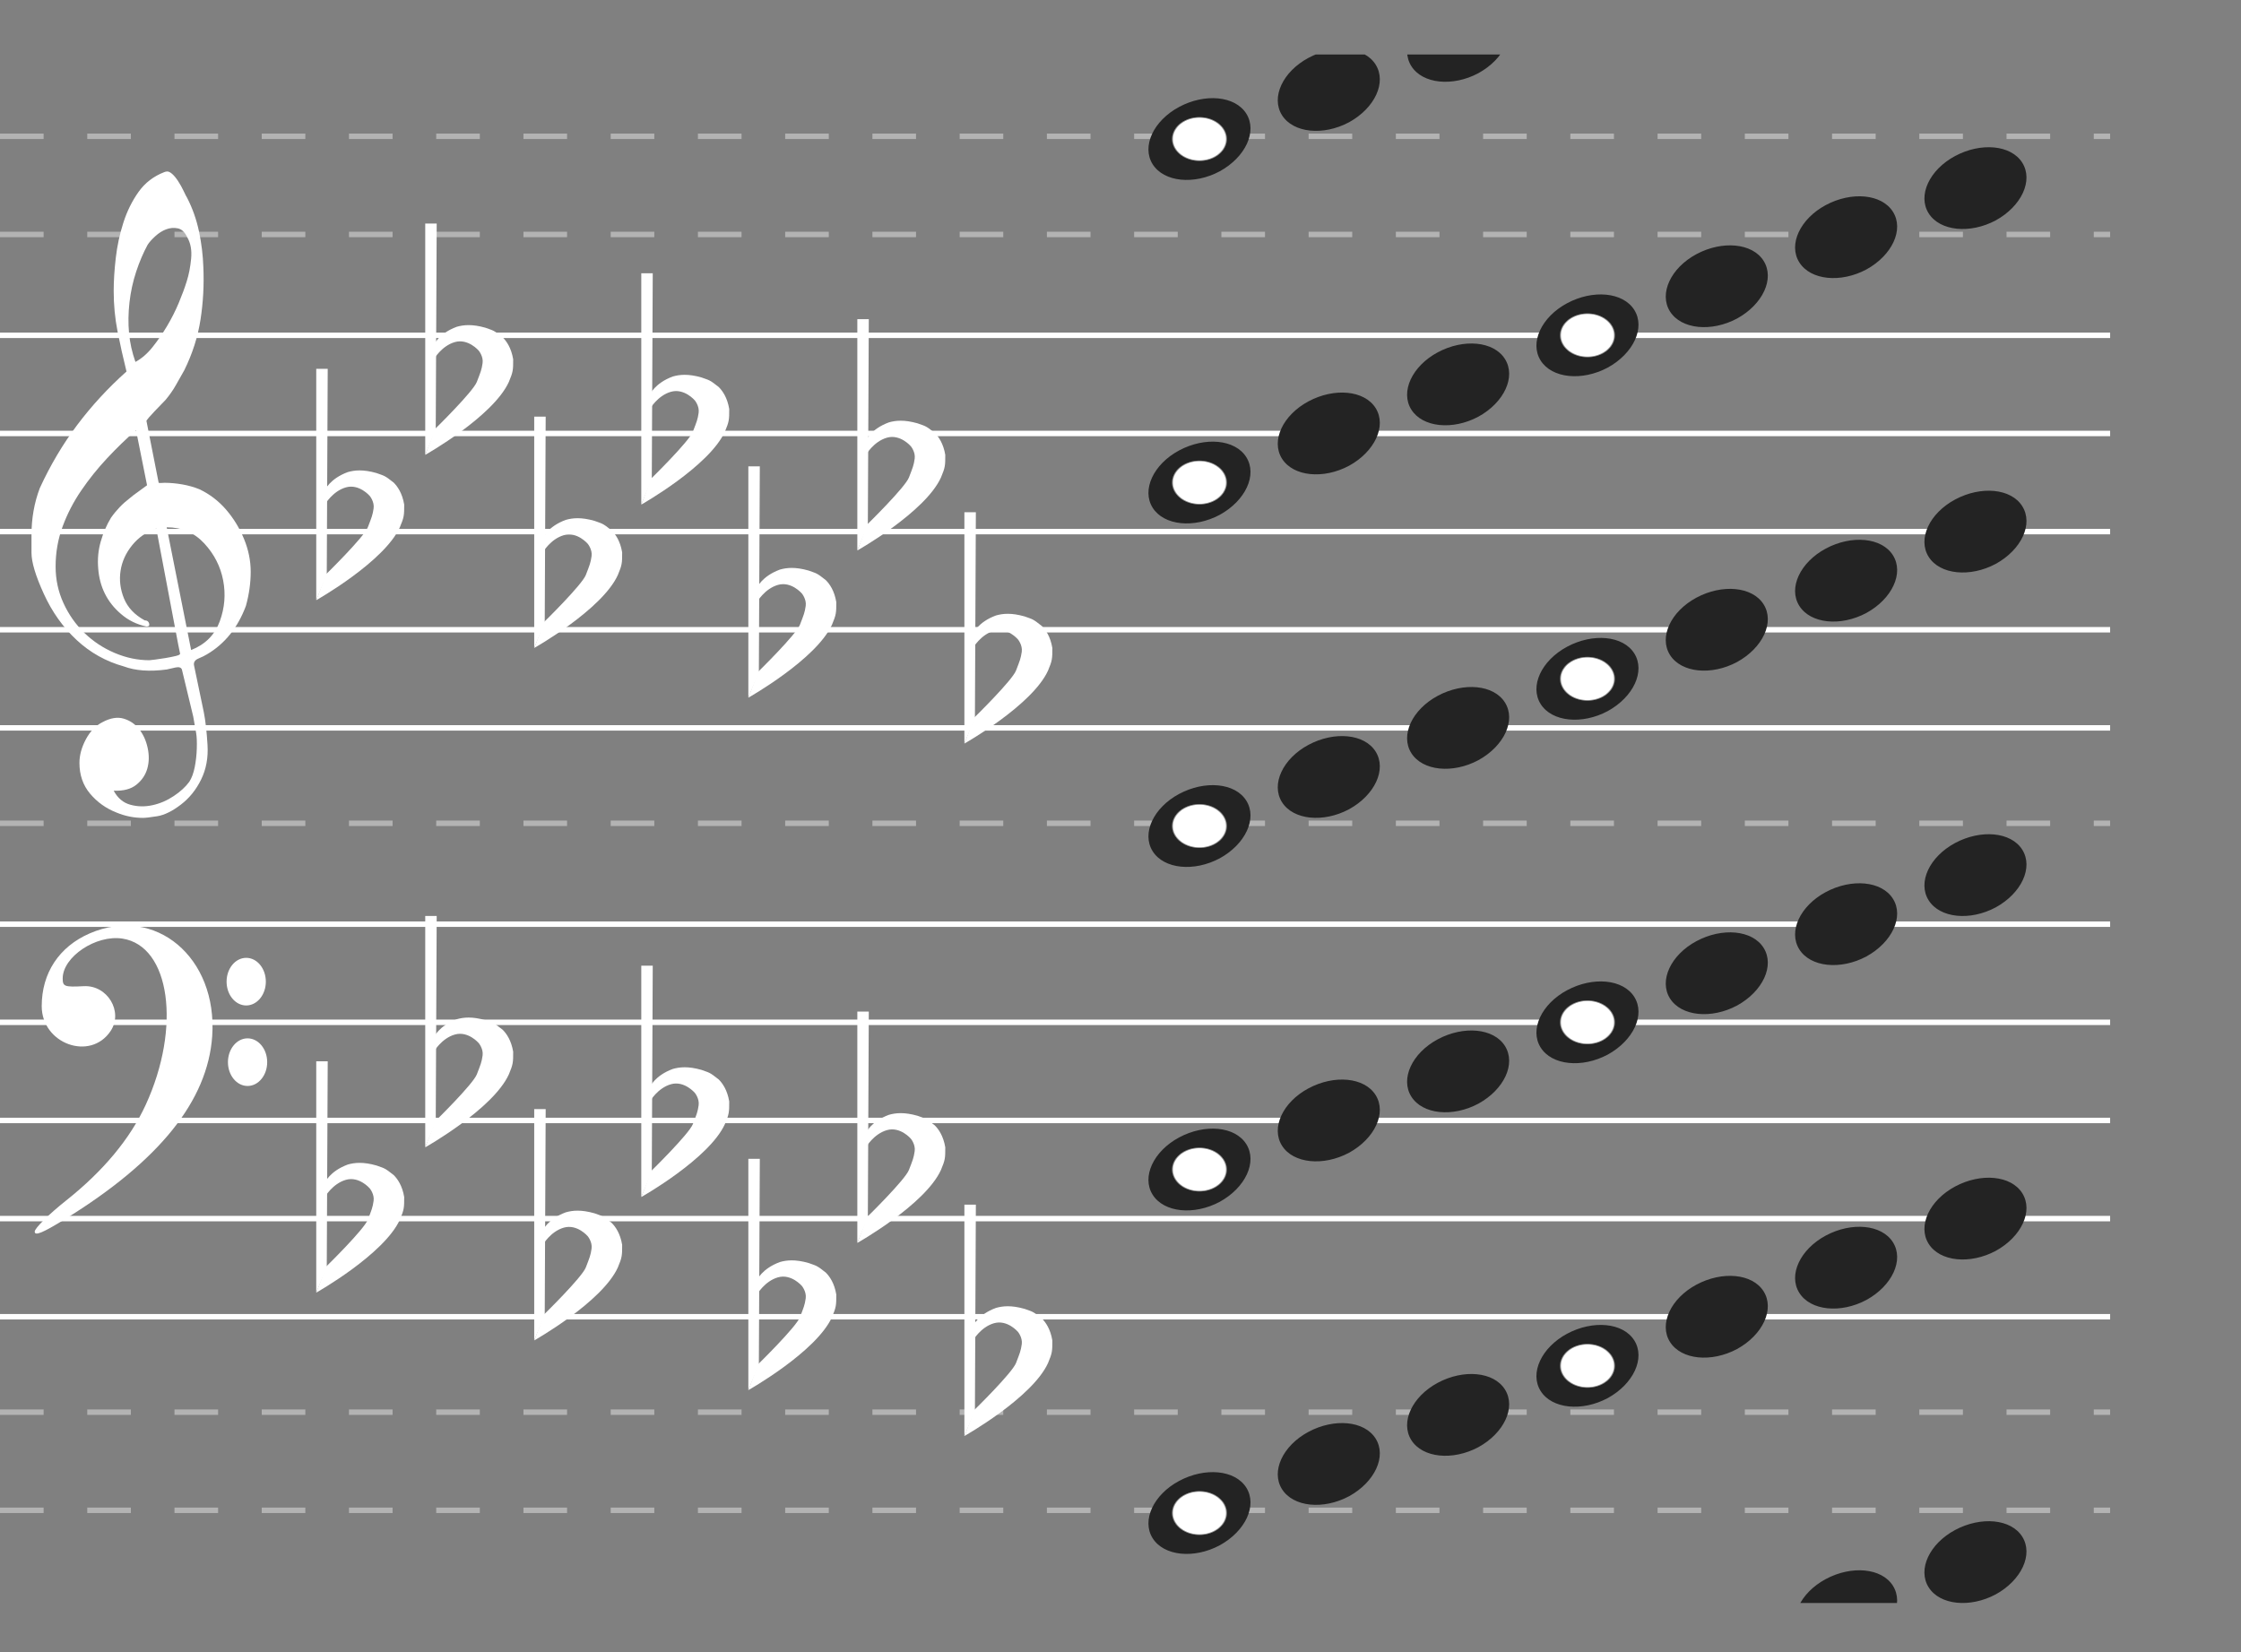 <svg width="411" height="303" viewBox="0 0 411 303" fill="none" xmlns="http://www.w3.org/2000/svg">
<rect x="0" y="0" width="411" height="303" fill="#808080" stroke="none"/>
<line y1="25" x2="387" y2="25" stroke="white" stroke-opacity="0.4" stroke-dasharray="8 8"/>
<line y1="43" x2="387" y2="43" stroke="white" stroke-opacity="0.4" stroke-dasharray="8 8"/>
<path d="M0 61.5H387" stroke="white"/>
<path d="M0 79.5H387" stroke="white"/>
<path d="M0 97.5H387" stroke="white"/>
<path d="M0 115.5H387" stroke="white"/>
<path d="M0 133.5H387" stroke="white"/>
<line x1="4.2447e-08" y1="151" x2="387" y2="151" stroke="white" stroke-opacity="0.4" stroke-dasharray="8 8"/>
<path d="M0 169.5H387" stroke="white"/>
<path d="M0 187.5H387" stroke="white"/>
<path d="M0 205.5H387" stroke="white"/>
<path d="M0 223.5H387" stroke="white"/>
<path d="M0 241.5H387" stroke="white"/>
<line x1="4.2447e-08" y1="259" x2="387" y2="259" stroke="white" stroke-opacity="0.4" stroke-dasharray="8 8"/>
<line x1="4.2447e-08" y1="277" x2="387" y2="277" stroke="white" stroke-opacity="0.4" stroke-dasharray="8 8"/>
<path d="M28.663 96.938C26.878 97.542 25.403 98.563 24.238 99.999C23.073 101.435 22.363 103.004 22.108 104.705C21.853 106.406 22.062 108.088 22.736 109.751C23.41 111.414 24.675 112.756 26.532 113.777C26.969 113.777 27.242 113.966 27.352 114.344C27.461 114.722 27.297 114.91 26.86 114.91C25.076 114.533 23.51 113.758 22.162 112.586C19.649 110.431 18.266 107.654 18.011 104.252C17.865 102.551 18.02 100.907 18.475 99.319C18.93 97.731 19.558 96.276 20.36 94.953C21.343 93.555 22.508 92.345 23.856 91.325C23.928 91.249 24.138 91.079 24.484 90.814C24.83 90.55 25.167 90.304 25.494 90.077C25.822 89.851 26.314 89.492 26.969 89L24.948 78.908C23.164 80.457 21.398 82.168 19.65 84.039C17.901 85.91 16.317 87.885 14.897 89.964C13.477 92.043 12.339 94.245 11.483 96.569C10.627 98.894 10.199 101.341 10.199 103.912C10.199 106.293 10.682 108.532 11.647 110.63C12.612 112.728 13.896 114.552 15.498 116.101C17.1 117.651 18.948 118.87 21.043 119.759C23.137 120.647 25.258 121.091 27.406 121.091C27.48 121.091 27.816 121.053 28.417 120.977C29.018 120.902 29.655 120.808 30.329 120.694C31.003 120.581 31.622 120.458 32.186 120.325C32.75 120.193 33.033 120.051 33.033 119.9L32.705 118.313C31.285 110.866 29.937 103.741 28.663 96.938ZM30.575 96.711L35.054 119.22C37.64 118.199 39.387 116.451 40.298 113.975C41.209 111.5 41.417 108.986 40.926 106.435C40.434 103.883 39.278 101.624 37.457 99.659C35.637 97.693 33.342 96.711 30.575 96.711ZM24.839 66.378C25.968 65.772 27.015 64.866 27.98 63.656C28.945 62.447 29.837 61.152 30.657 59.772C31.476 58.393 32.186 56.985 32.787 55.548C33.388 54.112 33.87 52.808 34.234 51.636C34.635 50.389 34.908 48.99 35.054 47.441C35.2 45.891 34.963 44.587 34.344 43.528C33.907 42.584 33.334 42.036 32.623 41.884C31.913 41.733 31.203 41.79 30.493 42.054C29.783 42.319 29.109 42.744 28.471 43.33C27.834 43.916 27.37 44.435 27.079 44.889C26.277 46.363 25.576 48.007 24.976 49.822C24.375 51.636 23.965 53.517 23.747 55.464C23.528 57.41 23.501 59.281 23.665 61.077C23.828 62.872 24.22 64.639 24.839 66.378ZM23.2 68.135C22.581 65.641 22.035 63.193 21.561 60.793C21.088 58.393 20.851 55.926 20.851 53.394C20.851 51.542 20.979 49.51 21.234 47.299C21.489 45.088 21.953 42.933 22.627 40.835C23.3 38.737 24.229 36.857 25.413 35.194C26.596 33.531 28.171 32.321 30.138 31.565C30.32 31.49 30.502 31.452 30.684 31.452C30.939 31.452 31.239 31.603 31.585 31.906C31.931 32.208 32.295 32.652 32.678 33.238C33.06 33.824 33.397 34.428 33.688 35.052C33.979 35.676 34.198 36.101 34.344 36.328C35.327 38.256 36.046 40.306 36.502 42.479C36.957 44.653 37.221 46.817 37.294 48.971C37.439 52.222 37.266 55.435 36.775 58.61C36.283 61.785 35.291 64.885 33.797 67.908C33.288 68.816 32.769 69.732 32.241 70.658C31.713 71.585 31.085 72.482 30.356 73.351C30.211 73.503 29.947 73.777 29.564 74.173C29.181 74.57 28.79 74.977 28.389 75.392C27.989 75.808 27.634 76.196 27.324 76.554C27.015 76.914 26.86 77.131 26.86 77.207L29.099 88.546C29.114 88.621 30.22 88.546 30.22 88.546C32.357 88.574 34.619 88.933 36.584 89.737C38.477 90.644 40.107 91.891 41.473 93.479C42.838 95.067 43.93 96.853 44.75 98.837C45.569 100.821 45.979 102.834 45.979 104.875C45.979 106.916 45.687 108.995 45.105 111.112C43.612 115.119 41.227 118.086 37.949 120.013C37.585 120.24 37.066 120.496 36.392 120.779C35.719 121.062 35.455 121.507 35.6 122.111C36.474 126.23 37.066 129.063 37.376 130.616C37.685 132.168 37.913 134.172 38.058 136.626C38.204 138.973 37.812 141.084 36.884 142.972C35.955 144.869 34.708 146.407 33.142 147.595C31.576 148.79 30.147 149.484 28.854 149.698C27.561 149.906 26.678 150.006 26.205 150.006C24.566 150.006 22.963 149.684 21.398 149.04C19.467 148.289 17.847 147.137 16.536 145.584C15.225 144.031 14.569 142.142 14.569 139.917C14.569 138.515 14.961 137.077 15.744 135.603C16.527 134.129 17.556 133.07 18.83 132.433C20.25 131.675 21.534 131.467 22.681 131.803C23.828 132.147 24.775 132.791 25.522 133.735C26.268 134.68 26.787 135.825 27.079 137.163C27.37 138.508 27.352 139.76 27.024 140.933C26.696 142.107 26.032 143.101 25.03 143.91C24.029 144.725 22.636 145.09 20.851 145.019C21.58 146.378 22.599 147.237 23.91 147.595C25.221 147.96 26.569 147.981 27.952 147.68C29.337 147.38 30.638 146.822 31.858 146.006C33.078 145.198 34.035 144.318 34.726 143.373C35.163 142.693 35.491 141.806 35.71 140.711C35.928 139.61 36.056 138.472 36.092 137.277C36.128 136.089 36.092 135.159 35.983 134.501C35.873 133.835 35.691 132.805 35.436 131.41C34.344 126.838 33.652 123.962 33.36 122.788C33.215 122.414 32.823 122.291 32.186 122.423C31.549 122.556 31.012 122.679 30.575 122.788C27.443 123.21 24.821 123.017 22.709 122.225C19.431 121.318 16.545 119.701 14.05 117.377C11.556 115.053 9.553 112.237 8.042 108.929C6.53 105.622 5.775 103.108 5.775 101.388C5.775 99.669 5.775 98.582 5.775 98.128C5.775 95.067 6.285 92.194 7.304 89.51C9.234 85.314 11.52 81.459 14.16 77.944C16.8 74.429 19.813 71.159 23.2 68.135Z" fill="white"/>
<path d="M49.003 194.808C49.003 197.22 47.391 199.175 45.404 199.175C43.416 199.175 41.805 197.22 41.805 194.808C41.805 192.396 43.416 190.441 45.404 190.441C47.391 190.441 49.003 192.396 49.003 194.808ZM48.754 180.042C48.754 182.454 47.143 184.409 45.155 184.409C43.168 184.409 41.556 182.454 41.556 180.042C41.556 177.63 43.168 175.675 45.155 175.675C47.143 175.675 48.754 177.63 48.754 180.042ZM6.368 225.885C6.368 225.261 8.96 222.695 12.128 220.182C18.939 214.778 23.857 208.867 26.718 202.646C33.279 188.379 31.2 173.504 22.457 172.146C17.621 171.394 11.498 175.482 11.498 179.461C11.498 180.938 11.824 181.057 15.369 180.873C19.707 180.649 22.642 185.54 20.295 189.082C16.585 194.678 7.651 191.463 7.651 184.532C7.651 178.458 10.842 173.623 16.459 171.189C28.479 165.98 39.92 175.583 38.918 190.04C38.097 201.89 29.19 212.956 11.899 223.611C7.797 226.139 6.368 226.726 6.368 225.885Z" fill="white"/>
<path d="M58 194.649H60.104L59.929 232.519L58 237.045V194.649Z" fill="white"/>
<path d="M67.468 223.689C68.169 221.872 68.344 221.474 68.519 220.247C68.695 219.019 67.818 217.967 67.818 217.967C67.818 217.967 65.89 215.688 63.435 216.389C60.98 217.091 59.578 219.545 59.578 219.545V216.915C59.578 216.915 60.455 214.812 63.786 213.584C65.013 213.234 66.591 213.058 69.045 213.76C70.448 214.286 70.448 214.11 72.201 215.513C72.903 216.214 73.779 217.441 74.13 219.545C74.13 221.474 74.13 221.825 73.341 223.689C70.448 230.065 58 237.078 58 237.078L59.841 232.28C59.841 232.28 66.766 225.506 67.468 223.689Z" fill="white"/>
<path d="M77.987 168H80.091L79.915 205.87L77.987 210.396V168Z" fill="white"/>
<path d="M87.454 197.04C88.156 195.222 88.331 194.825 88.506 193.597C88.682 192.37 87.805 191.318 87.805 191.318C87.805 191.318 85.876 189.039 83.422 189.74C80.967 190.441 79.565 192.896 79.565 192.896V190.266C79.565 190.266 80.441 188.162 83.772 186.935C85 186.584 86.578 186.409 89.032 187.11C90.435 187.636 90.435 187.461 92.188 188.864C92.889 189.565 93.766 190.792 94.117 192.896C94.117 194.825 94.117 195.175 93.328 197.04C90.435 203.416 77.987 210.428 77.987 210.428L79.828 205.631C79.828 205.631 86.753 198.857 87.454 197.04Z" fill="white"/>
<path d="M97.974 203.416H100.078L99.903 241.286L97.974 245.812V203.416Z" fill="white"/>
<path d="M107.442 232.455C108.143 230.638 108.318 230.24 108.494 229.013C108.669 227.786 107.792 226.734 107.792 226.734C107.792 226.734 105.864 224.455 103.409 225.156C100.955 225.857 99.552 228.312 99.552 228.312V225.682C99.552 225.682 100.429 223.578 103.76 222.351C104.987 222 106.565 221.825 109.02 222.526C110.422 223.052 110.422 222.877 112.175 224.279C112.877 224.981 113.753 226.208 114.104 228.312C114.104 230.24 114.104 230.591 113.316 232.455C110.422 238.831 97.974 245.844 97.974 245.844L99.816 241.046C99.816 241.046 106.74 234.273 107.442 232.455Z" fill="white"/>
<path d="M117.611 177.117H119.714L119.539 214.987L117.611 219.513V177.117Z" fill="white"/>
<path d="M127.078 206.157C127.779 204.34 127.955 203.942 128.13 202.714C128.305 201.487 127.429 200.435 127.429 200.435C127.429 200.435 125.5 198.156 123.046 198.857C120.591 199.559 119.189 202.013 119.189 202.013V199.383C119.189 199.383 120.065 197.279 123.396 196.052C124.624 195.702 126.202 195.526 128.656 196.227C130.059 196.753 130.059 196.578 131.812 197.981C132.513 198.682 133.39 199.909 133.74 202.013C133.74 203.942 133.74 204.292 132.952 206.157C130.059 212.533 117.611 219.546 117.611 219.546L119.452 214.748C119.452 214.748 126.377 207.974 127.078 206.157Z" fill="white"/>
<path d="M137.247 212.532H139.35L139.175 250.402L137.247 254.928V212.532Z" fill="white"/>
<path d="M146.714 241.572C147.415 239.755 147.591 239.357 147.766 238.13C147.941 236.903 147.065 235.851 147.065 235.851C147.065 235.851 145.136 233.571 142.682 234.273C140.227 234.974 138.824 237.428 138.824 237.428V234.799C138.824 234.799 139.701 232.695 143.032 231.467C144.259 231.117 145.837 230.941 148.292 231.643C149.695 232.169 149.695 231.993 151.448 233.396C152.149 234.097 153.026 235.325 153.376 237.428C153.376 239.357 153.376 239.708 152.588 241.572C149.695 247.948 137.246 254.961 137.246 254.961L139.088 250.163C139.088 250.163 146.013 243.39 146.714 241.572Z" fill="white"/>
<path d="M157.234 185.532H159.338L159.162 223.403L157.234 227.929V185.532Z" fill="white"/>
<path d="M166.701 214.572C167.403 212.755 167.578 212.357 167.753 211.13C167.929 209.903 167.052 208.851 167.052 208.851C167.052 208.851 165.123 206.571 162.669 207.273C160.214 207.974 158.812 210.428 158.812 210.428V207.799C158.812 207.799 159.688 205.695 163.02 204.467C164.247 204.117 165.825 203.941 168.279 204.643C169.682 205.169 169.682 204.993 171.435 206.396C172.136 207.097 173.013 208.325 173.364 210.428C173.364 212.357 173.364 212.708 172.575 214.572C169.682 220.948 157.234 227.961 157.234 227.961L159.075 223.163C159.075 223.163 166 216.39 166.701 214.572Z" fill="white"/>
<path d="M176.87 220.948H178.974L178.799 258.818L176.87 263.344V220.948Z" fill="white"/>
<path d="M186.338 249.988C187.039 248.171 187.214 247.773 187.39 246.545C187.565 245.318 186.688 244.266 186.688 244.266C186.688 244.266 184.76 241.987 182.305 242.688C179.851 243.39 178.448 245.844 178.448 245.844V243.214C178.448 243.214 179.325 241.11 182.656 239.883C183.883 239.532 185.461 239.357 187.916 240.058C189.318 240.584 189.318 240.409 191.072 241.812C191.773 242.513 192.649 243.74 193 245.844C193 247.773 193 248.123 192.212 249.988C189.318 256.364 176.87 263.377 176.87 263.377L178.712 258.579C178.712 258.579 185.636 251.805 186.338 249.988Z" fill="white"/>
<path d="M58 67.649H60.104L59.929 105.519L58 110.045V67.649Z" fill="white"/>
<path d="M67.468 96.689C68.169 94.872 68.344 94.474 68.519 93.247C68.695 92.019 67.818 90.967 67.818 90.967C67.818 90.967 65.89 88.688 63.435 89.389C60.98 90.091 59.578 92.545 59.578 92.545V89.915C59.578 89.915 60.455 87.812 63.786 86.584C65.013 86.234 66.591 86.058 69.045 86.76C70.448 87.286 70.448 87.11 72.201 88.513C72.903 89.214 73.779 90.441 74.13 92.545C74.13 94.474 74.13 94.825 73.341 96.689C70.448 103.065 58 110.078 58 110.078L59.841 105.28C59.841 105.28 66.766 98.506 67.468 96.689Z" fill="white"/>
<path d="M77.987 41H80.091L79.915 78.87L77.987 83.396V41Z" fill="white"/>
<path d="M87.454 70.04C88.156 68.222 88.331 67.825 88.506 66.597C88.682 65.37 87.805 64.318 87.805 64.318C87.805 64.318 85.876 62.039 83.422 62.74C80.967 63.441 79.565 65.896 79.565 65.896V63.266C79.565 63.266 80.441 61.162 83.772 59.935C85 59.584 86.578 59.409 89.032 60.11C90.435 60.636 90.435 60.461 92.188 61.864C92.889 62.565 93.766 63.792 94.117 65.896C94.117 67.825 94.117 68.175 93.328 70.04C90.435 76.416 77.987 83.428 77.987 83.428L79.828 78.631C79.828 78.631 86.753 71.857 87.454 70.04Z" fill="white"/>
<path d="M97.974 76.416H100.078L99.903 114.286L97.974 118.812V76.416Z" fill="white"/>
<path d="M107.442 105.455C108.143 103.638 108.318 103.24 108.494 102.013C108.669 100.786 107.792 99.734 107.792 99.734C107.792 99.734 105.864 97.454 103.409 98.156C100.955 98.857 99.552 101.312 99.552 101.312V98.682C99.552 98.682 100.429 96.578 103.76 95.351C104.987 95 106.565 94.825 109.02 95.526C110.422 96.052 110.422 95.877 112.175 97.279C112.877 97.981 113.753 99.208 114.104 101.312C114.104 103.24 114.104 103.591 113.316 105.455C110.422 111.831 97.974 118.844 97.974 118.844L99.816 114.046C99.816 114.046 106.74 107.273 107.442 105.455Z" fill="white"/>
<path d="M117.611 50.117H119.714L119.539 87.987L117.611 92.513V50.117Z" fill="white"/>
<path d="M127.078 79.157C127.779 77.34 127.955 76.942 128.13 75.715C128.305 74.487 127.429 73.435 127.429 73.435C127.429 73.435 125.5 71.156 123.046 71.857C120.591 72.559 119.189 75.013 119.189 75.013V72.383C119.189 72.383 120.065 70.279 123.396 69.052C124.624 68.702 126.202 68.526 128.656 69.228C130.059 69.754 130.059 69.578 131.812 70.981C132.513 71.682 133.39 72.909 133.74 75.013C133.74 76.942 133.74 77.293 132.952 79.157C130.059 85.533 117.611 92.546 117.611 92.546L119.452 87.748C119.452 87.748 126.377 80.974 127.078 79.157Z" fill="white"/>
<path d="M137.247 85.532H139.35L139.175 123.402L137.247 127.928V85.532Z" fill="white"/>
<path d="M146.714 114.572C147.415 112.755 147.591 112.357 147.766 111.13C147.941 109.903 147.065 108.851 147.065 108.851C147.065 108.851 145.136 106.571 142.682 107.273C140.227 107.974 138.824 110.428 138.824 110.428V107.799C138.824 107.799 139.701 105.695 143.032 104.467C144.259 104.117 145.837 103.941 148.292 104.643C149.695 105.169 149.695 104.993 151.448 106.396C152.149 107.097 153.026 108.325 153.376 110.428C153.376 112.357 153.376 112.708 152.588 114.572C149.695 120.948 137.246 127.961 137.246 127.961L139.088 123.163C139.088 123.163 146.013 116.39 146.714 114.572Z" fill="white"/>
<path d="M157.234 58.532H159.338L159.162 96.403L157.234 100.929V58.532Z" fill="white"/>
<path d="M166.701 87.572C167.403 85.755 167.578 85.357 167.753 84.13C167.929 82.903 167.052 81.851 167.052 81.851C167.052 81.851 165.123 79.571 162.669 80.273C160.214 80.974 158.812 83.428 158.812 83.428V80.799C158.812 80.799 159.688 78.695 163.02 77.468C164.247 77.117 165.825 76.942 168.279 77.643C169.682 78.169 169.682 77.993 171.435 79.396C172.136 80.097 173.013 81.325 173.364 83.428C173.364 85.357 173.364 85.708 172.575 87.572C169.682 93.948 157.234 100.961 157.234 100.961L159.075 96.163C159.075 96.163 166 89.389 166.701 87.572Z" fill="white"/>
<path d="M176.87 93.948H178.974L178.799 131.818L176.87 136.344V93.948Z" fill="white"/>
<path d="M186.338 122.988C187.039 121.171 187.214 120.773 187.39 119.545C187.565 118.318 186.688 117.266 186.688 117.266C186.688 117.266 184.76 114.987 182.305 115.688C179.851 116.39 178.448 118.844 178.448 118.844V116.214C178.448 116.214 179.325 114.11 182.656 112.883C183.883 112.532 185.461 112.357 187.916 113.058C189.318 113.584 189.318 113.409 191.072 114.812C191.773 115.513 192.649 116.74 193 118.844C193 120.773 193 121.123 192.212 122.988C189.318 129.364 176.87 136.377 176.87 136.377L178.712 131.579C178.712 131.579 185.636 124.805 186.338 122.988Z" fill="white"/>
<g clip-path="url(#clip0_25_4811)">
<path d="M211.396 30.121C209.333 26.844 211.544 22.134 216.26 19.608C220.977 17.083 226.504 17.561 228.568 20.837C230.631 24.114 228.42 28.824 223.704 31.418C218.987 33.944 213.46 33.398 211.396 30.121Z" fill="url(#paint0_radial_25_4811)"/>
<path d="M235.116 21.121C233.052 17.844 235.263 13.134 239.98 10.608C244.696 8.083 250.223 8.561 252.287 11.837C254.35 15.114 252.14 19.824 247.423 22.418C242.706 24.944 237.179 24.398 235.116 21.121Z" fill="#232323"/>
<path d="M258.835 12.121C256.772 8.844 258.983 4.134 263.699 1.608C268.416 -0.917 273.943 -0.439 276.006 2.837C278.07 6.114 275.859 10.824 271.142 13.418C266.426 15.944 260.899 15.398 258.835 12.121Z" fill="#232323"/>
<path d="M211.396 93.121C209.333 89.844 211.544 85.134 216.26 82.609C220.977 80.083 226.504 80.561 228.568 83.837C230.631 87.114 228.42 91.824 223.704 94.418C218.987 96.944 213.46 96.397 211.396 93.121Z" fill="url(#paint1_radial_25_4811)"/>
<path d="M235.116 84.121C233.052 80.844 235.263 76.134 239.98 73.609C244.696 71.083 250.223 71.561 252.287 74.837C254.35 78.114 252.14 82.824 247.423 85.418C242.706 87.944 237.179 87.397 235.116 84.121Z" fill="#232323"/>
<path d="M258.835 75.121C256.772 71.844 258.983 67.134 263.699 64.609C268.416 62.083 273.943 62.561 276.006 65.837C278.07 69.114 275.859 73.824 271.142 76.418C266.426 78.944 260.899 78.397 258.835 75.121Z" fill="#232323"/>
<path d="M282.555 66.121C280.491 62.844 282.702 58.134 287.419 55.608C292.135 53.083 297.662 53.561 299.726 56.837C301.789 60.114 299.579 64.824 294.862 67.418C290.145 69.944 284.618 69.397 282.555 66.121Z" fill="url(#paint2_radial_25_4811)"/>
<path d="M306.274 57.121C304.211 53.844 306.421 49.134 311.138 46.608C315.855 44.083 321.382 44.561 323.445 47.837C325.509 51.114 323.298 55.824 318.581 58.418C313.865 60.944 308.338 60.398 306.274 57.121Z" fill="#232323"/>
<path d="M329.994 48.121C327.93 44.844 330.141 40.134 334.858 37.608C339.574 35.083 345.101 35.561 347.165 38.837C349.228 42.114 347.018 46.824 342.301 49.418C337.584 51.944 332.057 51.398 329.994 48.121Z" fill="#232323"/>
<path d="M353.713 39.121C351.65 35.844 353.86 31.134 358.577 28.608C363.294 26.083 368.821 26.561 370.884 29.837C372.948 33.114 370.737 37.824 366.02 40.418C361.304 42.944 355.777 42.398 353.713 39.121Z" fill="#232323"/>
<path d="M211.396 156.121C209.333 152.844 211.544 148.134 216.26 145.608C220.977 143.083 226.504 143.561 228.568 146.837C230.631 150.114 228.42 154.824 223.704 157.418C218.987 159.944 213.46 159.398 211.396 156.121Z" fill="url(#paint3_radial_25_4811)"/>
<path d="M235.116 147.121C233.052 143.844 235.263 139.134 239.98 136.608C244.696 134.083 250.223 134.561 252.287 137.837C254.35 141.114 252.14 145.824 247.423 148.418C242.706 150.944 237.179 150.398 235.116 147.121Z" fill="#232323"/>
<path d="M258.835 138.121C256.772 134.844 258.983 130.134 263.699 127.608C268.416 125.083 273.943 125.561 276.006 128.837C278.07 132.114 275.859 136.824 271.142 139.418C266.426 141.944 260.899 141.398 258.835 138.121Z" fill="#232323"/>
<path d="M282.555 129.121C280.491 125.844 282.702 121.134 287.419 118.608C292.135 116.083 297.662 116.561 299.726 119.837C301.789 123.114 299.579 127.824 294.862 130.418C290.145 132.944 284.618 132.398 282.555 129.121Z" fill="url(#paint4_radial_25_4811)"/>
<path d="M306.274 120.121C304.211 116.844 306.421 112.134 311.138 109.608C315.855 107.083 321.382 107.561 323.445 110.837C325.509 114.114 323.298 118.824 318.581 121.418C313.865 123.944 308.338 123.398 306.274 120.121Z" fill="#232323"/>
<path d="M329.994 111.121C327.93 107.844 330.141 103.134 334.858 100.608C339.574 98.083 345.101 98.561 347.165 101.837C349.228 105.114 347.018 109.824 342.301 112.418C337.584 114.944 332.057 114.398 329.994 111.121Z" fill="#232323"/>
<path d="M353.713 102.121C351.65 98.844 353.86 94.134 358.577 91.609C363.294 89.083 368.821 89.561 370.884 92.837C372.948 96.114 370.737 100.824 366.02 103.418C361.304 105.944 355.777 105.398 353.713 102.121Z" fill="#232323"/>
<path d="M211.396 219.121C209.333 215.844 211.544 211.134 216.26 208.608C220.977 206.083 226.504 206.561 228.568 209.837C230.631 213.114 228.42 217.824 223.704 220.418C218.987 222.944 213.46 222.398 211.396 219.121Z" fill="url(#paint5_radial_25_4811)"/>
<path d="M235.116 210.121C233.052 206.844 235.263 202.134 239.98 199.608C244.696 197.083 250.223 197.561 252.287 200.837C254.35 204.114 252.14 208.824 247.423 211.418C242.706 213.944 237.179 213.398 235.116 210.121Z" fill="#232323"/>
<path d="M258.835 201.121C256.772 197.844 258.983 193.134 263.699 190.608C268.416 188.083 273.943 188.561 276.006 191.837C278.07 195.114 275.859 199.824 271.142 202.418C266.426 204.944 260.899 204.398 258.835 201.121Z" fill="#232323"/>
<path d="M282.555 192.121C280.491 188.844 282.702 184.134 287.419 181.608C292.135 179.083 297.662 179.561 299.726 182.837C301.789 186.114 299.579 190.824 294.862 193.418C290.145 195.944 284.618 195.398 282.555 192.121Z" fill="url(#paint6_radial_25_4811)"/>
<path d="M306.274 183.121C304.211 179.844 306.421 175.134 311.138 172.608C315.855 170.083 321.382 170.561 323.445 173.837C325.509 177.114 323.298 181.824 318.581 184.418C313.865 186.944 308.338 186.398 306.274 183.121Z" fill="#232323"/>
<path d="M329.994 174.121C327.93 170.844 330.141 166.134 334.858 163.608C339.574 161.083 345.101 161.561 347.165 164.837C349.228 168.114 347.018 172.824 342.301 175.418C337.584 177.944 332.057 177.398 329.994 174.121Z" fill="#232323"/>
<path d="M353.713 165.121C351.65 161.844 353.86 157.134 358.577 154.608C363.294 152.083 368.821 152.561 370.884 155.837C372.948 159.114 370.737 163.824 366.02 166.418C361.304 168.944 355.777 168.398 353.713 165.121Z" fill="#232323"/>
<path d="M211.396 282.121C209.333 278.844 211.544 274.134 216.26 271.608C220.977 269.083 226.504 269.561 228.568 272.837C230.631 276.114 228.42 280.824 223.704 283.418C218.987 285.944 213.46 285.398 211.396 282.121Z" fill="url(#paint7_radial_25_4811)"/>
<path d="M235.116 273.121C233.052 269.844 235.263 265.134 239.98 262.608C244.696 260.083 250.223 260.561 252.287 263.837C254.35 267.114 252.14 271.824 247.423 274.418C242.706 276.944 237.179 276.398 235.116 273.121Z" fill="#232323"/>
<path d="M258.835 264.121C256.772 260.844 258.983 256.134 263.699 253.608C268.416 251.083 273.943 251.561 276.006 254.837C278.07 258.114 275.859 262.824 271.142 265.418C266.426 267.944 260.899 267.398 258.835 264.121Z" fill="#232323"/>
<path d="M282.555 255.121C280.491 251.844 282.702 247.134 287.419 244.608C292.135 242.083 297.662 242.561 299.726 245.837C301.789 249.114 299.579 253.824 294.862 256.418C290.145 258.944 284.618 258.398 282.555 255.121Z" fill="url(#paint8_radial_25_4811)"/>
<path d="M306.274 246.121C304.211 242.844 306.421 238.134 311.138 235.608C315.855 233.083 321.382 233.561 323.445 236.837C325.509 240.114 323.298 244.824 318.581 247.418C313.865 249.944 308.338 249.398 306.274 246.121Z" fill="#232323"/>
<path d="M329.994 237.121C327.93 233.844 330.141 229.134 334.858 226.608C339.574 224.083 345.101 224.561 347.165 227.837C349.228 231.114 347.018 235.824 342.301 238.418C337.584 240.944 332.057 240.398 329.994 237.121Z" fill="#232323"/>
<path d="M353.713 228.121C351.65 224.844 353.86 220.134 358.577 217.608C363.294 215.083 368.821 215.561 370.884 218.837C372.948 222.114 370.737 226.824 366.02 229.418C361.304 231.944 355.777 231.398 353.713 228.121Z" fill="#232323"/>
<path d="M329.991 300.121C327.928 296.844 330.139 292.134 334.855 289.608C339.572 287.083 345.099 287.561 347.163 290.837C349.226 294.114 347.015 298.824 342.299 301.418C337.582 303.944 332.055 303.398 329.991 300.121Z" fill="#232323"/>
<path d="M353.711 291.121C351.647 287.844 353.858 283.134 358.575 280.608C363.292 278.083 368.819 278.561 370.882 281.837C372.946 285.114 370.735 289.824 366.018 292.418C361.302 294.944 355.774 294.398 353.711 291.121Z" fill="#232323"/>
</g>
<defs>
<radialGradient id="paint0_radial_25_4811" cx="0" cy="0" r="1" gradientUnits="userSpaceOnUse" gradientTransform="translate(219.982 25.5) rotate(90) scale(7.5 9.36)">
<stop offset="0.51" stop-color="white"/>
<stop offset="0.547" stop-color="#232323"/>
</radialGradient>
<radialGradient id="paint1_radial_25_4811" cx="0" cy="0" r="1" gradientUnits="userSpaceOnUse" gradientTransform="translate(219.982 88.5) rotate(90) scale(7.5 9.36)">
<stop offset="0.51" stop-color="white"/>
<stop offset="0.547" stop-color="#232323"/>
</radialGradient>
<radialGradient id="paint2_radial_25_4811" cx="0" cy="0" r="1" gradientUnits="userSpaceOnUse" gradientTransform="translate(291.14 61.5) rotate(90) scale(7.5 9.36)">
<stop offset="0.51" stop-color="white"/>
<stop offset="0.547" stop-color="#232323"/>
</radialGradient>
<radialGradient id="paint3_radial_25_4811" cx="0" cy="0" r="1" gradientUnits="userSpaceOnUse" gradientTransform="translate(219.982 151.5) rotate(90) scale(7.5 9.36)">
<stop offset="0.51" stop-color="white"/>
<stop offset="0.547" stop-color="#232323"/>
</radialGradient>
<radialGradient id="paint4_radial_25_4811" cx="0" cy="0" r="1" gradientUnits="userSpaceOnUse" gradientTransform="translate(291.14 124.5) rotate(90) scale(7.5 9.36)">
<stop offset="0.51" stop-color="white"/>
<stop offset="0.547" stop-color="#232323"/>
</radialGradient>
<radialGradient id="paint5_radial_25_4811" cx="0" cy="0" r="1" gradientUnits="userSpaceOnUse" gradientTransform="translate(219.982 214.5) rotate(90) scale(7.5 9.36)">
<stop offset="0.51" stop-color="white"/>
<stop offset="0.547" stop-color="#232323"/>
</radialGradient>
<radialGradient id="paint6_radial_25_4811" cx="0" cy="0" r="1" gradientUnits="userSpaceOnUse" gradientTransform="translate(291.14 187.5) rotate(90) scale(7.5 9.36)">
<stop offset="0.51" stop-color="white"/>
<stop offset="0.547" stop-color="#232323"/>
</radialGradient>
<radialGradient id="paint7_radial_25_4811" cx="0" cy="0" r="1" gradientUnits="userSpaceOnUse" gradientTransform="translate(219.982 277.5) rotate(90) scale(7.5 9.36)">
<stop offset="0.51" stop-color="white"/>
<stop offset="0.547" stop-color="#232323"/>
</radialGradient>
<radialGradient id="paint8_radial_25_4811" cx="0" cy="0" r="1" gradientUnits="userSpaceOnUse" gradientTransform="translate(291.14 250.5) rotate(90) scale(7.5 9.36)">
<stop offset="0.51" stop-color="white"/>
<stop offset="0.547" stop-color="#232323"/>
</radialGradient>
<clipPath id="clip0_25_4811">
<rect width="174" height="284" fill="white" transform="translate(208 10)"/>
</clipPath>
</defs>
</svg>
